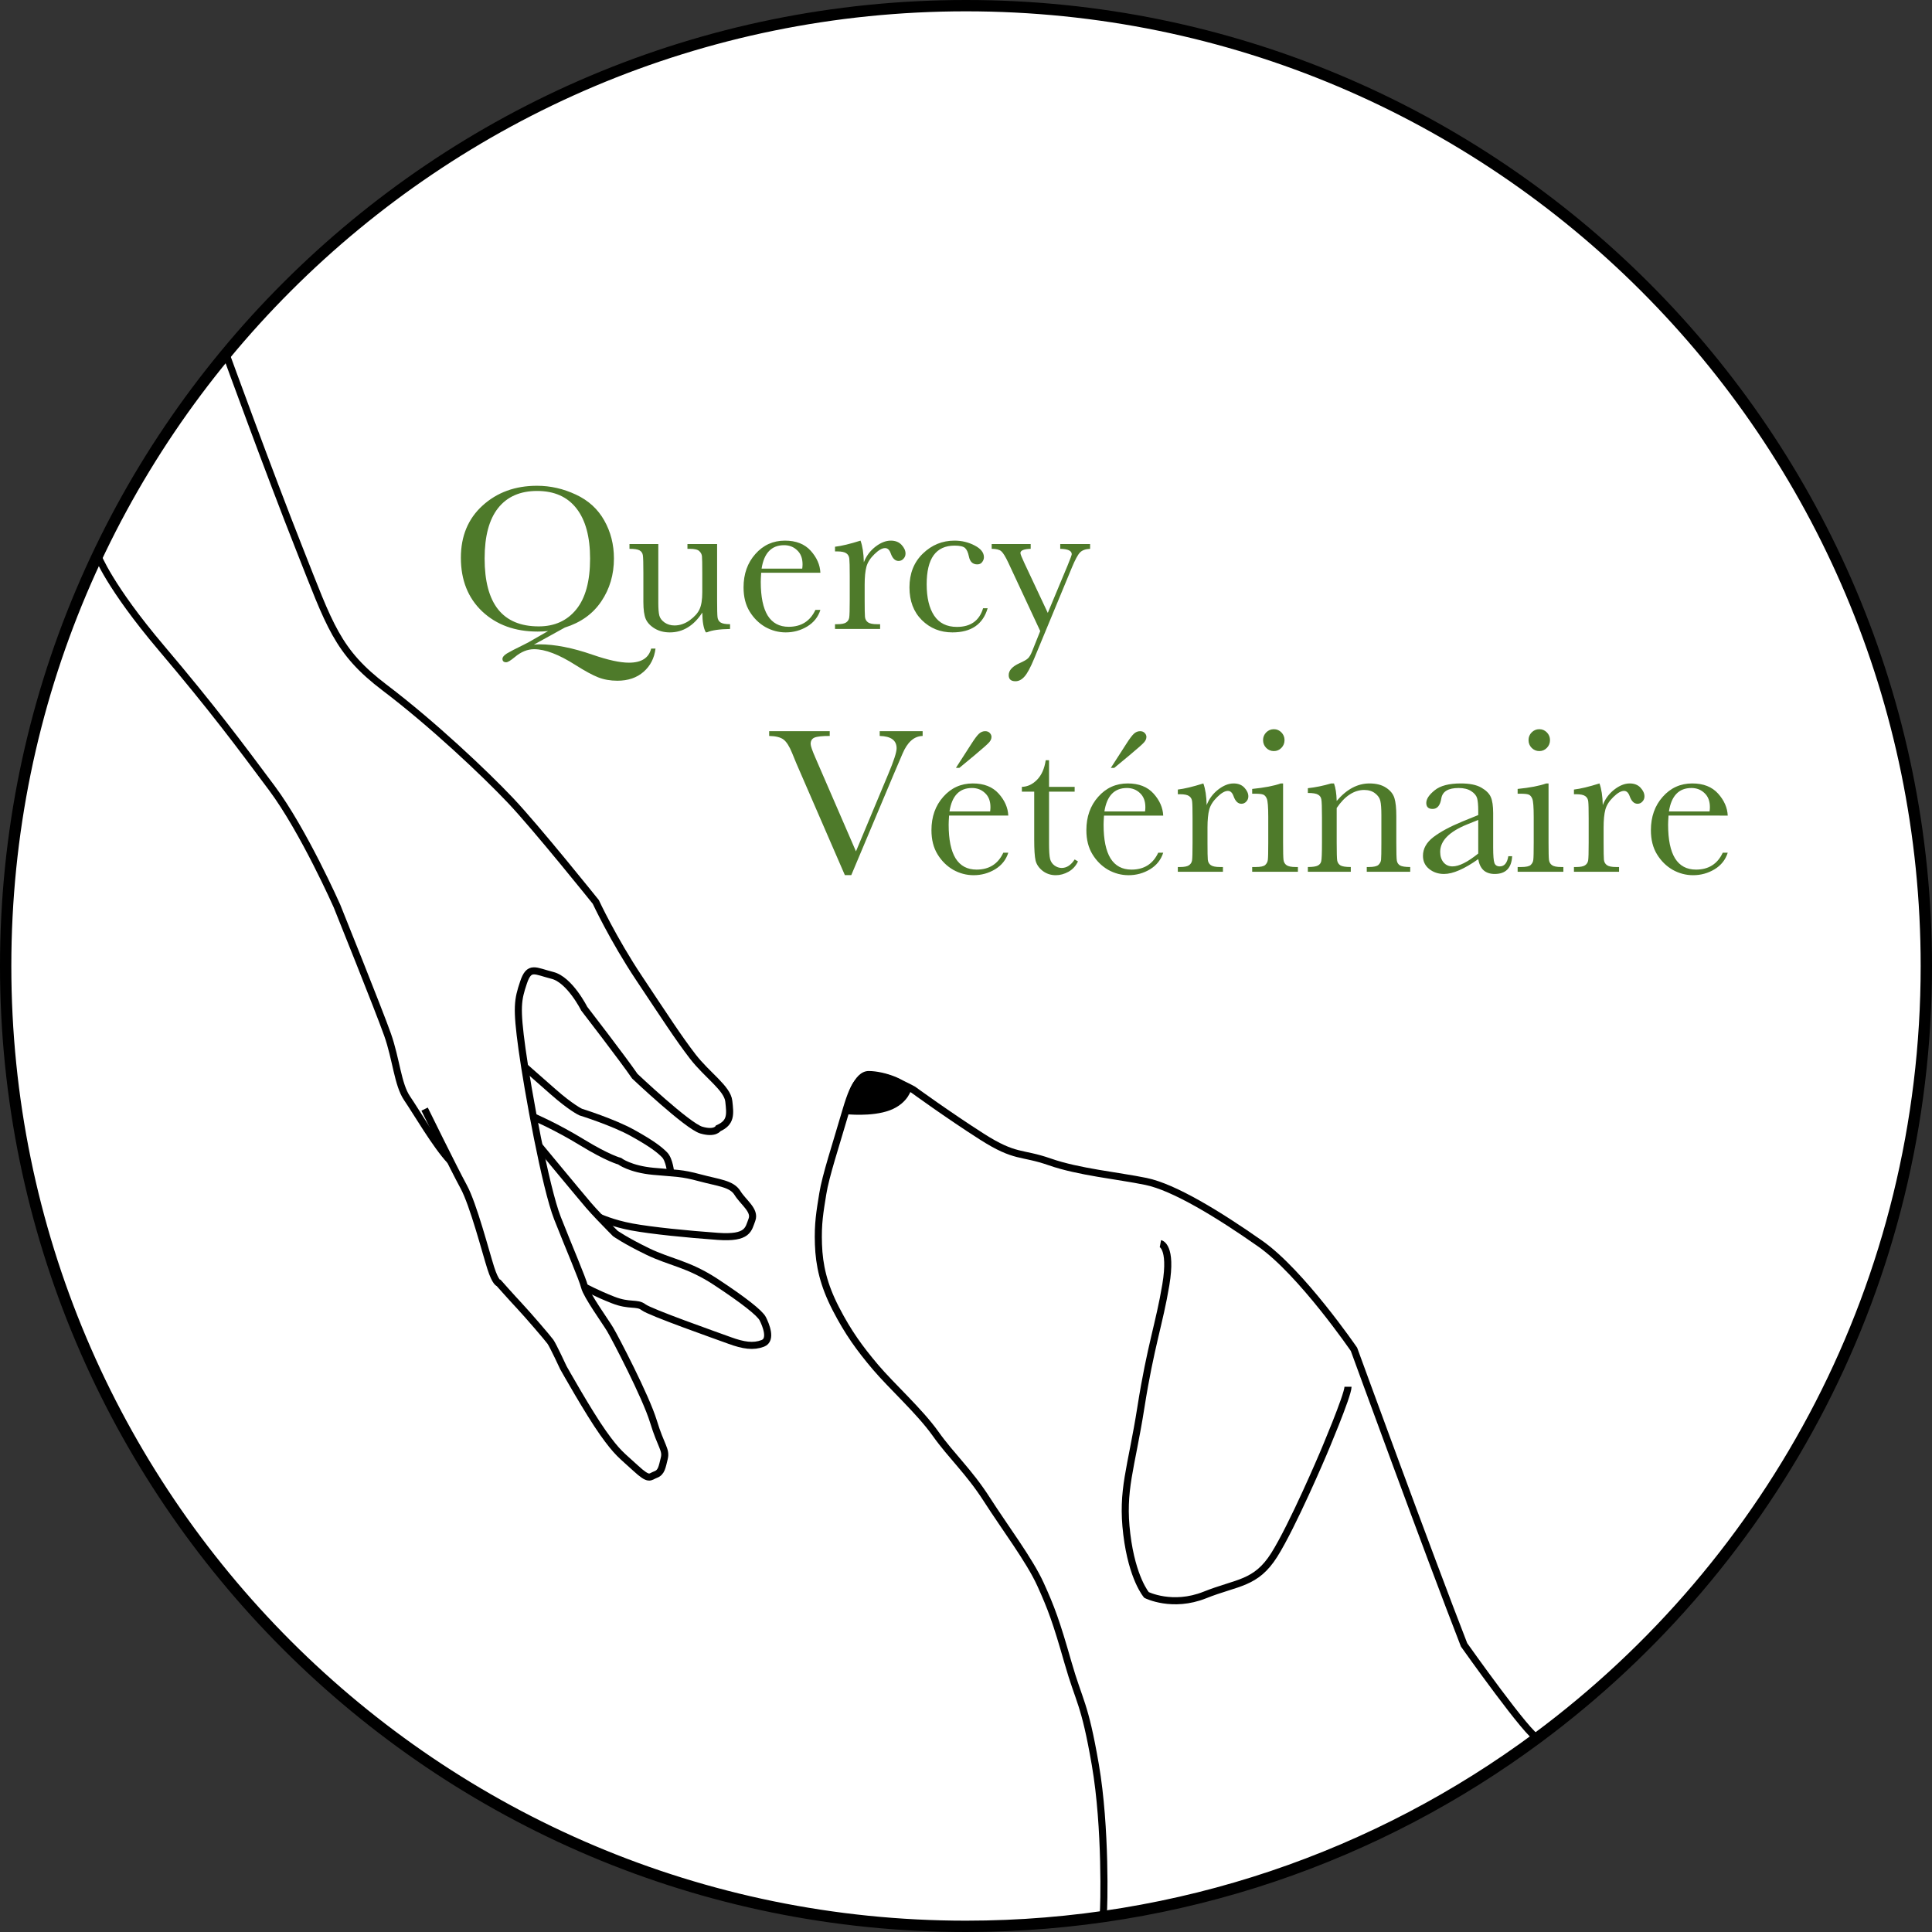 <?xml version="1.0" encoding="UTF-8" standalone="no"?>
<svg
   width="2729.2"
   height="2729.2"
   viewBox="0 0 2729.2 2729.2"
   fill="none"
   version="1.1"
   id="svg84"
   sodipodi:docname="logo.svg"
   inkscape:version="1.2.2 (b0a8486541, 2022-12-01)"
   xmlns:inkscape="http://www.inkscape.org/namespaces/inkscape"
   xmlns:sodipodi="http://sodipodi.sourceforge.net/DTD/sodipodi-0.dtd"
   xmlns="http://www.w3.org/2000/svg"
   xmlns:svg="http://www.w3.org/2000/svg">
  <rect x="0" y="0" width="2729.2" height="2729.2" fill="#333333" stroke="none"/>
  <defs
     id="defs88" />
  <sodipodi:namedview
     id="namedview86"
     pagecolor="#ffffff"
     bordercolor="#000000"
     borderopacity="0.25"
     inkscape:showpageshadow="2"
     inkscape:pageopacity="0.0"
     inkscape:pagecheckerboard="0"
     inkscape:deskcolor="#d1d1d1"
     showgrid="false"
     inkscape:zoom="0.2652027"
     inkscape:cx="1361.2229"
     inkscape:cy="1355.5669"
     inkscape:window-width="1854"
     inkscape:window-height="1011"
     inkscape:window-x="0"
     inkscape:window-y="0"
     inkscape:window-maximized="1"
     inkscape:current-layer="svg84" />
  <path
     d="M 2721.2,1364.6 C 2721.2,615.37 2113.83,8 1364.6,8 615.37,8 8,615.37 8,1364.6 c 0,749.23 607.37,1356.6 1356.6,1356.6 302.46,0 581.8,-98.98 807.4,-266.32 333.23,-247.19 549.2,-643.52 549.2,-1090.28 z"
     stroke="#000000"
     stroke-width="16"
     stroke-miterlimit="10"
     id="path62"
     style="fill:#ffffff" />
  <path
     d="m 1558.55,2702.47 c 0.99,-5.11 4.09,-120.51 -11.23,-209.36 -15.32,-88.85 -22.47,-87.83 -38.81,-145.02 -16.34,-57.19 -23.49,-76.6 -38.81,-110.3 -15.32,-33.7 -50.04,-79.66 -75.57,-119.49 -25.53,-39.83 -50.04,-61.28 -72.51,-92.94 -22.47,-31.66 -62.3,-67.4 -84.77,-93.96 -22.47,-26.55 -38.81,-49.02 -56.17,-82.72 -17.36,-33.7 -23.49,-61.28 -24.51,-90.89 -1.02,-29.62 2.04,-45.96 6.13,-71.49 4.09,-25.53 18.38,-68.43 32.68,-117.45 14.3,-49.02 21.45,-40.85 21.45,-40.85 0,0 11.23,-10.21 28.6,-7.15 17.37,3.06 44.94,18.38 44.94,18.38 0,0 49.02,35.74 97.02,66.38 48,30.64 55.15,21.45 96,35.74 40.85,14.3 96,19.4 135.83,27.57 39.83,8.17 103.15,46.98 161.36,87.83 58.21,40.85 132.51,149.36 132.51,149.36 0,0 106.47,291.83 155.49,417.45 0,0 93.29,131.87 103.84,131.29"
     stroke="#000000"
     stroke-width="10"
     stroke-miterlimit="10"
     id="path64" />
  <path
     d="m 1639.23,1756.77 c 0,0 16.85,3.06 7.66,58.21 -9.19,55.15 -21.45,85.79 -35.23,173.11 -13.78,87.32 -27.57,116.43 -19.91,179.23 7.66,62.81 27.85,85.79 27.85,85.79 0,0 36.49,18.38 82.45,0 45.96,-18.38 72,-15.32 98.04,-56.68 26.04,-41.36 68.94,-142.47 68.94,-142.47 0,0 35.23,-82.72 35.23,-94.98"
     stroke="#000000"
     stroke-width="10"
     stroke-miterlimit="10"
     id="path66" />
  <path
     d="m 319.2,499.97 c 0,0 60.79,167.09 103.69,275.34 42.9,108.25 53.11,145.02 120.51,196.09 67.4,51.06 140.94,120.51 177.7,159.32 36.77,38.81 120.51,143.34 120.51,143.34 0,0 24.51,52.74 61.28,107.89 36.77,55.15 55.15,83.74 75.57,110.3 20.43,26.55 49.02,44.94 51.06,63.32 2.04,18.38 3.57,30.13 -14.81,38.3 0,0 -4.6,8.17 -24,2.55 -19.4,-5.62 -93.96,-76.15 -93.96,-76.15 -16.34,-23.94 -71.49,-95.43 -71.49,-95.43 0,0 -20.43,-40.85 -44.94,-46.98 -24.51,-6.13 -32.68,-14.3 -40.85,10.21 -8.17,24.51 -10.21,34.72 -2.04,93.96 8.17,59.23 33.19,195.83 50.04,238.72 16.85,42.89 35.23,85.02 38.3,97.28 3.06,12.26 29.11,48.26 36,59.74 6.89,11.49 50.55,94.98 61.28,130.21 10.72,35.23 18.38,39.83 15.32,52.09 -3.06,12.26 -3.83,19.91 -12.26,22.98 -8.43,3.06 -8.43,9.19 -28.34,-9.19 -19.91,-18.38 -25.28,-20.68 -45.96,-49.79 -20.68,-29.11 -55.91,-91.91 -55.91,-91.91 0,0 -14.55,-31.4 -18.38,-36.77 -3.83,-5.36 -32.17,-38.3 -43.66,-50.55 -11.49,-12.26 -29.11,-32.17 -29.11,-32.17 0,0 -4.6,0 -11.49,-21.45 -6.89,-21.45 -24.51,-89.62 -38.3,-114.89 -13.79,-25.28 -55.15,-109.53 -55.15,-109.53"
     stroke="#000000"
     stroke-width="10"
     stroke-miterlimit="10"
     id="path68" />
  <path
     d="m 761.45,1618.6 c 0,0 57.69,69.74 69.95,84.03 4.16,4.86 9.86,11.01 15.57,17.02 11.09,11.68 22.22,22.81 22.22,22.81 0,0 14.3,10.21 45.96,25.53 31.66,15.32 57.19,17.36 96,42.89 38.81,25.53 62.3,43.91 66.38,52.09 4.09,8.17 13.28,29.62 0,34.72 -13.28,5.11 -27.26,3.06 -46.82,-4.09 -19.56,-7.15 -112.5,-39.83 -121.69,-46.98 -9.19,-7.15 -19.4,-1.02 -42.89,-10.21 -23.49,-9.19 -40.34,-18.38 -40.34,-18.38"
     stroke="#000000"
     stroke-width="10"
     stroke-miterlimit="10"
     id="path70" />
  <path
     d="m 753.43,1577.66 c 0,0 32.02,13.66 68.78,36.12 36.77,22.47 53.11,26.55 53.11,26.55 0,0 14.59,11.23 47.63,14.3 33.04,3.07 39.17,2.04 65.73,9.19 26.55,7.15 44.94,8.17 53.11,21.45 8.17,13.28 25.53,24.51 20.43,37.79 -5.11,13.28 -5.11,26.55 -48,23.49 -42.89,-3.06 -93.96,-8.17 -121.53,-13.28 -27.57,-5.11 -45.71,-13.62 -45.71,-13.62"
     stroke="#000000"
     stroke-width="10"
     stroke-miterlimit="10"
     id="path72" />
  <path
     d="m 741.15,1506.93 c 0,0 14.67,12.9 40.21,35.36 25.53,22.47 38.81,28.6 38.81,28.6 0,0 45.96,14.3 73.53,29.62 27.57,15.32 37.79,23.49 44.94,30.64 7.15,7.15 8.77,25.53 8.77,25.53"
     stroke="#000000"
     stroke-width="10"
     stroke-miterlimit="10"
     id="path74" />
  <path
     d="m 137.92,784.55 c 0,0 16.38,43.87 89.91,130.68 73.53,86.81 111.32,137.87 156.26,198.13 44.94,60.26 91.91,166.47 91.91,166.47 0,0 59.23,147.06 71.49,181.79 12.26,34.72 14.3,70.47 27.57,89.87 13.28,19.4 40.6,66.62 61.06,88.33"
     stroke="#000000"
     stroke-width="10"
     stroke-miterlimit="10"
     id="path76" />
  <path
     d="m 1283.09,1535.62 c 0,0 -3.35,18.94 -27.86,28.13 -24.51,9.19 -60.26,5.11 -60.26,5.11"
     stroke="#000000"
     stroke-width="10"
     stroke-miterlimit="10"
     id="path78" />
  <path
     d="m 1194.98,1562.98 c 0,9.94 23.26,3.7 45.19,3.7 21.93,0 42.92,-21.12 42.92,-31.06 0,-9.94 -34.01,-22.68 -55.94,-22.68 -21.93,0 -32.17,40.1 -32.17,50.04 z"
     fill="#000000"
     id="path80" />
  <path
     d="m 774.234,891.44 c -4.59,0.49 -9.521,0.73 -14.795,0.73 -31.933,0 -58.008,-9.47 -78.222,-28.416 -20.118,-19.043 -30.176,-44.336 -30.176,-75.879 0,-30.566 10.205,-55.127 30.615,-73.681 20.508,-18.653 46.143,-27.979 76.904,-27.979 18.946,0 37.256,4.15 54.932,12.451 17.676,8.203 31.055,20.41 40.137,36.621 9.082,16.114 13.623,33.985 13.623,53.614 0,22.851 -5.957,43.066 -17.871,60.644 -11.817,17.578 -28.955,29.885 -51.416,36.915 l -43.799,24.17 c 3.027,-0.29 5.664,-0.44 7.91,-0.44 21.68,0 46.631,4.88 74.854,14.65 21.679,7.52 38.867,11.28 51.56,11.28 17.58,0 28.03,-6.64 31.35,-19.92 h 6.15 c -1.66,13.47 -7.27,24.41 -16.84,32.81 -9.57,8.4 -21.93,12.6 -37.064,12.6 -9.961,0 -19.043,-1.62 -27.246,-4.84 -8.106,-3.22 -18.701,-8.98 -31.787,-17.28 -23.438,-14.94 -42.969,-22.42 -58.594,-22.42 -9.375,0 -18.457,3.72 -27.246,11.14 -5.86,4.88 -9.912,7.32 -12.158,7.32 -3.516,0 -5.274,-1.61 -5.274,-4.83 0,-2.44 2.1,-4.98 6.299,-7.62 4.199,-2.54 12.109,-6.64 23.73,-12.3 2.442,-1.18 4.883,-2.45 7.325,-3.81 z M 684.586,788.901 c 0,31.933 6.347,55.908 19.043,71.923 12.793,16.016 31.933,24.026 57.422,24.026 22.363,0 40.039,-8.01 53.027,-24.026 12.988,-16.015 19.482,-39.892 19.482,-71.63 0,-30.86 -6.396,-54.493 -19.189,-70.899 -12.793,-16.504 -31.348,-24.756 -55.664,-24.756 -23.926,0 -42.285,8.057 -55.078,24.17 -12.696,16.016 -19.043,39.746 -19.043,71.192 z M 1013,768.539 v 78.662 c 0,13.086 0.2,21.289 0.59,24.61 0.39,3.319 1.81,5.809 4.25,7.469 2.54,1.66 7.03,2.49 13.47,2.49 v 6.74 c -14.84,0.2 -25.68,1.76 -32.52,4.69 h -1.75 c -3.13,-5.37 -4.79,-14.65 -4.98,-27.835 -5.96,9.275 -12.8,16.265 -20.51,20.945 -7.62,4.69 -16.07,7.03 -25.34,7.03 -8.01,0 -15.09,-1.8 -21.24,-5.42 -6.16,-3.71 -10.4,-8.2 -12.75,-13.47 -2.24,-5.276 -3.37,-13.235 -3.37,-23.879 v -40.87 c 0,-13.867 -0.24,-22.314 -0.73,-25.341 -0.49,-3.125 -2.05,-5.42 -4.69,-6.885 -2.54,-1.465 -7.27,-2.197 -14.21,-2.197 v -6.739 h 40.73 v 83.203 c 0,8.204 0.49,14.161 1.46,17.872 0.98,3.706 3.47,6.986 7.47,9.816 4.01,2.73 8.65,4.1 13.92,4.1 7.52,0 14.7,-2.44 21.53,-7.32 6.84,-4.985 11.48,-10.21 13.92,-15.679 2.54,-5.566 3.81,-13.476 3.81,-23.73 v -27.1 c 0,-13.086 -0.15,-21.045 -0.44,-23.877 -0.3,-2.832 -1.57,-5.273 -3.81,-7.324 -2.15,-2.148 -6.69,-3.222 -13.62,-3.222 h -3.08 v -6.739 z m 145.9,40.576 h -83.64 c -0.39,5.762 -0.59,10.059 -0.59,12.891 0,21.094 3.28,36.963 9.82,47.608 6.64,10.546 16.5,15.816 29.59,15.816 17.77,0 30.37,-7.96 37.79,-23.873 h 7.03 c -3.12,9.961 -9.32,17.773 -18.6,23.433 -9.28,5.57 -19.39,8.35 -30.32,8.35 -10.16,0 -19.78,-2.54 -28.86,-7.61 -8.99,-5.18 -16.36,-12.45 -22.12,-21.829 -5.76,-9.375 -8.64,-20.752 -8.64,-34.131 0,-18.946 5.56,-34.668 16.7,-47.168 11.13,-12.598 25.05,-18.897 41.74,-18.897 15.73,0 27.89,4.785 36.48,14.356 8.59,9.57 13.13,19.922 13.62,31.054 z m -25.63,-5.859 c 0.29,-2.246 0.44,-4.248 0.44,-6.006 0,-8.594 -2.54,-15.234 -7.62,-19.922 -4.98,-4.785 -11.13,-7.177 -18.46,-7.177 -17.77,0 -28.37,11.035 -31.78,33.105 z m 87.01,-8.935 c 3.32,-8.692 8.69,-15.967 16.11,-21.827 7.52,-5.859 14.85,-8.789 21.98,-8.789 6.44,0 11.52,2.002 15.23,6.006 3.71,4.004 5.57,8.106 5.57,12.305 0,2.832 -0.98,5.273 -2.93,7.324 -1.86,2.051 -4.15,3.076 -6.89,3.076 -4.88,0 -8.59,-3.613 -11.13,-10.84 -1.76,-4.882 -4.4,-7.324 -7.91,-7.324 -4.2,0 -9.23,2.881 -15.09,8.643 -5.86,5.664 -9.62,11.572 -11.28,17.724 -1.66,6.153 -2.49,14.6 -2.49,25.342 v 21.387 c 0,12.793 0.15,20.85 0.44,24.17 0.39,3.322 1.81,5.862 4.25,7.612 2.44,1.76 6.79,2.64 13.04,2.64 h 4.1 v 6.74 h -63.72 v -6.74 h 3.07 c 5.86,0 10.01,-0.78 12.45,-2.34 2.54,-1.66 4.06,-3.96 4.54,-6.89 0.49,-2.926 0.74,-11.325 0.74,-25.192 V 813.51 c 0,-12.891 -0.2,-20.947 -0.59,-24.17 -0.29,-3.32 -1.66,-5.859 -4.1,-7.617 -2.44,-1.856 -6.79,-2.783 -13.04,-2.783 h -3.07 v -6.592 c 9.18,-1.074 21.19,-3.955 36.03,-8.643 2.83,7.715 4.4,17.92 4.69,30.616 z m 168.46,64.892 h 6.44 c -6.64,22.757 -23.24,34.127 -49.8,34.127 -17.09,0 -31.5,-5.81 -43.22,-17.43 -11.62,-11.619 -17.43,-27 -17.43,-46.14 0,-19.629 6.3,-35.547 18.9,-47.754 12.6,-12.207 27.49,-18.311 44.68,-18.311 10.35,0 19.87,2.295 28.56,6.885 8.69,4.492 13.04,10.01 13.04,16.553 0,2.441 -0.83,4.736 -2.49,6.885 -1.56,2.148 -3.86,3.222 -6.89,3.222 -6.44,0 -10.4,-3.76 -11.86,-11.279 -1.17,-5.664 -2.98,-9.619 -5.42,-11.865 -2.54,-2.246 -7.47,-3.369 -14.8,-3.369 -13.08,0 -22.95,4.541 -29.59,13.623 -6.54,9.082 -9.81,22.754 -9.81,41.015 0,18.848 3.51,33.594 10.55,44.239 7.12,10.646 17.87,15.966 32.22,15.966 19.34,0 31.64,-8.79 36.92,-26.367 z m 91.4,6.592 27.83,-66.65 c 4.01,-9.766 6.01,-15.186 6.01,-16.26 0,-4.883 -5.42,-7.422 -16.26,-7.617 v -6.739 h 42.19 v 6.739 c -6.54,0.293 -11.33,2.05 -14.36,5.273 -3.02,3.125 -6.78,10.107 -11.28,20.947 l -53.46,129.052 c -5.08,12.31 -9.57,20.66 -13.48,25.05 -3.91,4.49 -8.2,6.74 -12.89,6.74 -6.35,0 -9.52,-2.88 -9.52,-8.64 0,-6.65 5.08,-12.26 15.23,-16.85 5.96,-2.64 9.91,-4.88 11.87,-6.74 2.05,-1.85 4.05,-5.22 6,-10.11 l 11.43,-28.56 -45.12,-96.68 c -4,-8.496 -7.32,-13.867 -9.96,-16.113 -2.64,-2.246 -7.13,-3.369 -13.48,-3.369 v -6.739 h 55.08 v 6.739 c -9.67,0.293 -14.5,2.294 -14.5,6.005 0,1.465 1.9,6.25 5.71,14.356 z M 1202.55,1236.2 h -9.08 l -68.55,-157.91 c -1.27,-2.83 -3.27,-7.72 -6.01,-14.65 -3.81,-9.38 -7.81,-15.67 -12.01,-18.9 -4.2,-3.22 -10.99,-4.93 -20.36,-5.12 v -6.74 h 85.55 v 6.74 c -10.65,0 -17.83,0.78 -21.54,2.34 -3.61,1.56 -5.42,4.54 -5.42,8.93 0,2.84 2.3,9.48 6.89,19.93 l 57.13,131.83 45.85,-109.71 c 7.71,-18.36 11.57,-30.33 11.57,-35.89 0,-11.23 -7.96,-17.04 -23.88,-17.43 v -6.74 h 60.65 v 6.74 c -6.16,0.19 -11.58,2.39 -16.26,6.59 -4.69,4.2 -8.74,10.35 -12.16,18.45 l -13.33,31.21 z m 221.78,-84.08 h -83.64 c -0.39,5.76 -0.59,10.05 -0.59,12.89 0,21.09 3.27,36.96 9.82,47.6 6.64,10.55 16.5,15.82 29.59,15.82 17.77,0 30.37,-7.96 37.79,-23.87 h 7.03 c -3.12,9.96 -9.32,17.77 -18.6,23.43 -9.28,5.57 -19.39,8.35 -30.32,8.35 -10.16,0 -19.78,-2.54 -28.86,-7.61 -8.99,-5.18 -16.36,-12.45 -22.12,-21.83 -5.76,-9.37 -8.64,-20.75 -8.64,-34.13 0,-18.95 5.56,-34.67 16.7,-47.17 11.13,-12.6 25.05,-18.89 41.74,-18.89 15.73,0 27.89,4.78 36.48,14.35 8.59,9.57 13.13,19.92 13.62,31.06 z m -25.63,-5.86 c 0.29,-2.25 0.44,-4.25 0.44,-6.01 0,-8.59 -2.54,-15.23 -7.62,-19.92 -4.98,-4.79 -11.13,-7.18 -18.46,-7.18 -17.77,0 -28.37,11.04 -31.78,33.11 z m -43.51,-61.53 h -4.83 l 21.97,-34.13 c 4.49,-7.03 8.01,-11.72 10.55,-14.06 2.63,-2.44 5.56,-3.66 8.79,-3.66 2.83,0 5.03,0.88 6.59,2.63 1.56,1.66 2.34,3.47 2.34,5.42 0,2.64 -1.07,5.18 -3.22,7.62 -2.05,2.44 -8.69,8.35 -19.92,17.73 z m 162.89,33.55 h -36.18 v 72.51 c 0,11.13 0.49,18.65 1.47,22.56 0.97,3.8 3.02,6.88 6.15,9.22 3.22,2.35 6.64,3.52 10.25,3.52 7.03,0 13.14,-4 18.31,-12.01 l 4.69,2.78 c -3.03,6.45 -7.52,11.33 -13.48,14.65 -5.86,3.22 -11.81,4.83 -17.87,4.83 -7.03,0 -13.23,-2.05 -18.6,-6.15 -5.28,-4.2 -8.6,-9.08 -9.96,-14.65 -1.27,-5.56 -1.91,-15.33 -1.91,-29.29 v -67.97 h -17.43 v -6.74 c 8.01,-0.2 15.19,-3.57 21.53,-10.11 6.35,-6.54 10.4,-15.72 12.16,-27.54 h 4.69 v 37.65 h 36.18 z m 125.1,33.84 h -83.64 c -0.39,5.76 -0.59,10.05 -0.59,12.89 0,21.09 3.27,36.96 9.82,47.6 6.64,10.55 16.5,15.82 29.59,15.82 17.77,0 30.37,-7.96 37.79,-23.87 h 7.03 c -3.13,9.96 -9.33,17.77 -18.6,23.43 -9.28,5.57 -19.39,8.35 -30.33,8.35 -10.15,0 -19.77,-2.54 -28.85,-7.61 -8.99,-5.18 -16.36,-12.45 -22.12,-21.83 -5.76,-9.37 -8.65,-20.75 -8.65,-34.13 0,-18.95 5.57,-34.67 16.7,-47.17 11.14,-12.6 25.05,-18.89 41.75,-18.89 15.72,0 27.88,4.78 36.48,14.35 8.59,9.57 13.13,19.92 13.62,31.06 z m -25.64,-5.86 c 0.3,-2.25 0.44,-4.25 0.44,-6.01 0,-8.59 -2.53,-15.23 -7.61,-19.92 -4.98,-4.79 -11.14,-7.18 -18.46,-7.18 -17.77,0 -28.37,11.04 -31.79,33.11 z m -43.5,-61.53 h -4.84 l 21.98,-34.13 c 4.49,-7.03 8.01,-11.72 10.54,-14.06 2.64,-2.44 5.57,-3.66 8.79,-3.66 2.84,0 5.03,0.88 6.6,2.63 1.56,1.66 2.34,3.47 2.34,5.42 0,2.64 -1.08,5.18 -3.22,7.62 -2.05,2.44 -8.69,8.35 -19.93,17.73 z m 130.52,52.59 c 3.32,-8.69 8.69,-15.97 16.11,-21.83 7.52,-5.86 14.84,-8.78 21.97,-8.78 6.45,0 11.53,2 15.24,6 3.71,4.01 5.56,8.11 5.56,12.31 0,2.83 -0.97,5.27 -2.93,7.32 -1.85,2.05 -4.15,3.08 -6.88,3.08 -4.88,0 -8.59,-3.62 -11.13,-10.84 -1.76,-4.89 -4.4,-7.33 -7.91,-7.33 -4.2,0 -9.23,2.88 -15.09,8.64 -5.86,5.67 -9.62,11.58 -11.28,17.73 -1.66,6.15 -2.49,14.6 -2.49,25.34 v 21.39 c 0,12.79 0.14,20.85 0.44,24.17 0.39,3.32 1.8,5.86 4.25,7.61 2.44,1.76 6.78,2.64 13.03,2.64 h 4.1 v 6.74 h -63.72 v -6.74 h 3.08 c 5.86,0 10.01,-0.78 12.45,-2.34 2.54,-1.66 4.05,-3.96 4.54,-6.89 0.49,-2.93 0.73,-11.32 0.73,-25.19 v -33.84 c 0,-12.89 -0.19,-20.95 -0.58,-24.17 -0.29,-3.32 -1.66,-5.86 -4.1,-7.62 -2.44,-1.85 -6.79,-2.78 -13.04,-2.78 h -3.08 v -6.59 c 9.18,-1.08 21.2,-3.96 36.04,-8.64 2.83,7.71 4.39,17.92 4.69,30.61 z m 79.68,-91.85 c 0,-4.19 1.47,-7.81 4.4,-10.84 3.03,-3.02 6.64,-4.54 10.84,-4.54 4.2,0 7.76,1.52 10.69,4.54 2.93,3.03 4.4,6.65 4.4,10.84 0,4.3 -1.47,7.96 -4.4,10.99 -2.93,3.03 -6.49,4.54 -10.69,4.54 -4.2,0 -7.81,-1.51 -10.84,-4.54 -2.93,-3.03 -4.4,-6.69 -4.4,-10.99 z m 28.28,61.24 v 83.64 c 0,12.79 0.19,20.85 0.58,24.17 0.39,3.32 1.81,5.86 4.25,7.61 2.44,1.76 6.79,2.64 13.04,2.64 h 3.07 v 6.74 h -64.6 v -6.74 h 4.98 c 6.94,0 11.43,-0.97 13.48,-2.93 2.15,-2.05 3.37,-4.44 3.66,-7.18 0.39,-2.83 0.59,-10.93 0.59,-24.31 v -36.33 c 0,-14.06 -0.69,-22.66 -2.05,-25.78 -1.27,-3.13 -3.03,-5.08 -5.28,-5.86 -2.14,-0.78 -5.95,-1.17 -11.42,-1.17 h -3.96 v -6.74 c 17.39,-1.76 30.86,-4.35 40.43,-7.76 z m 67.96,0 h 3.96 c 2.25,6.05 3.51,14.3 3.81,24.75 7.03,-8.3 14.4,-14.5 22.12,-18.6 7.71,-4.1 15.77,-6.15 24.17,-6.15 9.57,0 17.38,2 23.43,6 6.16,4.01 10.11,8.94 11.87,14.8 1.76,5.76 2.64,14.21 2.64,25.34 v 37.5 c 0,13.87 0.24,22.31 0.73,25.34 0.49,3.03 2,5.32 4.54,6.88 2.64,1.47 7.42,2.2 14.36,2.2 v 6.74 h -61.38 v -6.74 h 2.78 c 7.03,0 11.62,-1.02 13.77,-3.07 2.15,-2.06 3.37,-4.45 3.66,-7.18 0.3,-2.74 0.44,-10.79 0.44,-24.17 v -38.67 c 0,-9.48 -0.49,-16.21 -1.46,-20.22 -0.88,-4.1 -3.37,-7.71 -7.47,-10.84 -4.01,-3.12 -9.13,-4.69 -15.38,-4.69 -7.13,0 -13.97,2.15 -20.51,6.45 -6.45,4.2 -12.55,10.55 -18.31,19.04 v 48.93 c 0,13.87 0.24,22.31 0.73,25.34 0.59,3.03 2.15,5.32 4.69,6.88 2.63,1.47 7.47,2.2 14.5,2.2 v 6.74 h -60.64 v -6.74 c 6.73,0 11.42,-0.68 14.06,-2.05 2.63,-1.37 4.25,-3.42 4.83,-6.15 0.69,-2.83 1.03,-11.57 1.03,-26.22 v -35.74 c 0,-13.97 -0.3,-22.42 -0.88,-25.35 -0.49,-3.02 -2.05,-5.27 -4.69,-6.73 -2.54,-1.57 -7.32,-2.35 -14.35,-2.35 v -6.74 c 10.74,-1.17 21.72,-3.41 32.95,-6.73 z m 250.2,102.83 h 5.42 c -0.88,16.7 -9.08,25.05 -24.61,25.05 -6.64,0 -11.91,-1.76 -15.82,-5.28 -3.81,-3.51 -6.3,-8.74 -7.47,-15.67 -9.77,6.93 -18.7,12.16 -26.81,15.67 -8.01,3.52 -15.18,5.28 -21.53,5.28 -8.11,0 -15.09,-2.35 -20.95,-7.04 -5.86,-4.68 -8.79,-10.88 -8.79,-18.6 0,-10.06 4.89,-18.85 14.65,-26.37 9.86,-7.52 23.44,-14.84 40.72,-21.97 l 22.71,-9.23 v -5.86 c 0,-8.3 -0.54,-14.3 -1.61,-18.01 -1.08,-3.71 -3.86,-7.04 -8.35,-9.96 -4.49,-2.93 -10.4,-4.4 -17.73,-4.4 -14.64,0 -22.8,4.88 -24.46,14.65 -1.56,9.96 -5.66,14.94 -12.3,14.94 -5.96,0 -8.94,-2.83 -8.94,-8.5 0,-5.56 3.96,-11.52 11.87,-17.87 7.91,-6.44 20.21,-9.66 36.91,-9.66 12.4,0 22.02,1.95 28.86,5.85 6.83,3.91 11.33,8.35 13.47,13.33 2.25,4.99 3.37,12.6 3.37,22.86 v 48.48 c 0,11.33 0.59,18.61 1.76,21.83 1.17,3.22 3.71,4.83 7.62,4.83 6.44,0 10.45,-4.78 12.01,-14.35 z m -42.48,-51.27 -15.97,6.44 c -25.19,10.26 -37.79,23.15 -37.79,38.68 0,6.15 1.61,11.13 4.83,14.94 3.23,3.71 7.43,5.56 12.6,5.56 4.59,0 9.91,-1.51 15.97,-4.54 6.05,-3.03 12.84,-7.57 20.36,-13.62 z m 71.04,-112.8 c 0,-4.19 1.47,-7.81 4.4,-10.84 3.03,-3.02 6.64,-4.54 10.84,-4.54 4.2,0 7.76,1.52 10.69,4.54 2.93,3.03 4.4,6.65 4.4,10.84 0,4.3 -1.47,7.96 -4.4,10.99 -2.93,3.03 -6.49,4.54 -10.69,4.54 -4.2,0 -7.81,-1.51 -10.84,-4.54 -2.93,-3.03 -4.4,-6.69 -4.4,-10.99 z m 28.28,61.24 v 83.64 c 0,12.79 0.19,20.85 0.58,24.17 0.39,3.32 1.81,5.86 4.25,7.61 2.44,1.76 6.79,2.64 13.04,2.64 h 3.07 v 6.74 h -64.6 v -6.74 h 4.98 c 6.94,0 11.43,-0.97 13.48,-2.93 2.15,-2.05 3.37,-4.44 3.66,-7.18 0.39,-2.83 0.59,-10.93 0.59,-24.31 v -36.33 c 0,-14.06 -0.69,-22.66 -2.05,-25.78 -1.27,-3.13 -3.03,-5.08 -5.28,-5.86 -2.14,-0.78 -5.95,-1.17 -11.42,-1.17 h -3.96 v -6.74 c 17.39,-1.76 30.86,-4.35 40.43,-7.76 z m 76.61,30.61 c 3.32,-8.69 8.69,-15.97 16.11,-21.83 7.52,-5.86 14.84,-8.78 21.97,-8.78 6.45,0 11.53,2 15.24,6 3.71,4.01 5.56,8.11 5.56,12.31 0,2.83 -0.97,5.27 -2.93,7.32 -1.85,2.05 -4.15,3.08 -6.88,3.08 -4.88,0 -8.59,-3.62 -11.13,-10.84 -1.76,-4.89 -4.4,-7.33 -7.91,-7.33 -4.2,0 -9.23,2.88 -15.09,8.64 -5.86,5.67 -9.62,11.58 -11.28,17.73 -1.66,6.15 -2.49,14.6 -2.49,25.34 v 21.39 c 0,12.79 0.15,20.85 0.44,24.17 0.39,3.32 1.8,5.86 4.25,7.61 2.44,1.76 6.78,2.64 13.03,2.64 h 4.1 v 6.74 h -63.72 v -6.74 h 3.08 c 5.86,0 10.01,-0.78 12.45,-2.34 2.54,-1.66 4.05,-3.96 4.54,-6.89 0.49,-2.93 0.73,-11.32 0.73,-25.19 v -33.84 c 0,-12.89 -0.19,-20.95 -0.58,-24.17 -0.29,-3.32 -1.66,-5.86 -4.1,-7.62 -2.44,-1.85 -6.79,-2.78 -13.04,-2.78 h -3.08 v -6.59 c 9.18,-1.08 21.2,-3.96 36.04,-8.64 2.83,7.71 4.39,17.92 4.69,30.61 z m 176.51,14.8 H 2357 c -0.39,5.76 -0.59,10.05 -0.59,12.89 0,21.09 3.27,36.96 9.82,47.6 6.64,10.55 16.5,15.82 29.59,15.82 17.77,0 30.37,-7.96 37.79,-23.87 h 7.03 c -3.12,9.96 -9.33,17.77 -18.6,23.43 -9.28,5.57 -19.39,8.35 -30.33,8.35 -10.15,0 -19.77,-2.54 -28.85,-7.61 -8.99,-5.18 -16.36,-12.45 -22.12,-21.83 -5.76,-9.37 -8.64,-20.75 -8.64,-34.13 0,-18.95 5.56,-34.67 16.69,-47.17 11.14,-12.6 25.05,-18.89 41.75,-18.89 15.73,0 27.88,4.78 36.48,14.35 8.59,9.57 13.13,19.92 13.62,31.06 z m -25.63,-5.86 c 0.29,-2.25 0.44,-4.25 0.44,-6.01 0,-8.59 -2.54,-15.23 -7.62,-19.92 -4.98,-4.79 -11.13,-7.18 -18.46,-7.18 -17.77,0 -28.37,11.04 -31.79,33.11 z"
     fill="#4e7a2a"
     id="path82" />
</svg>
